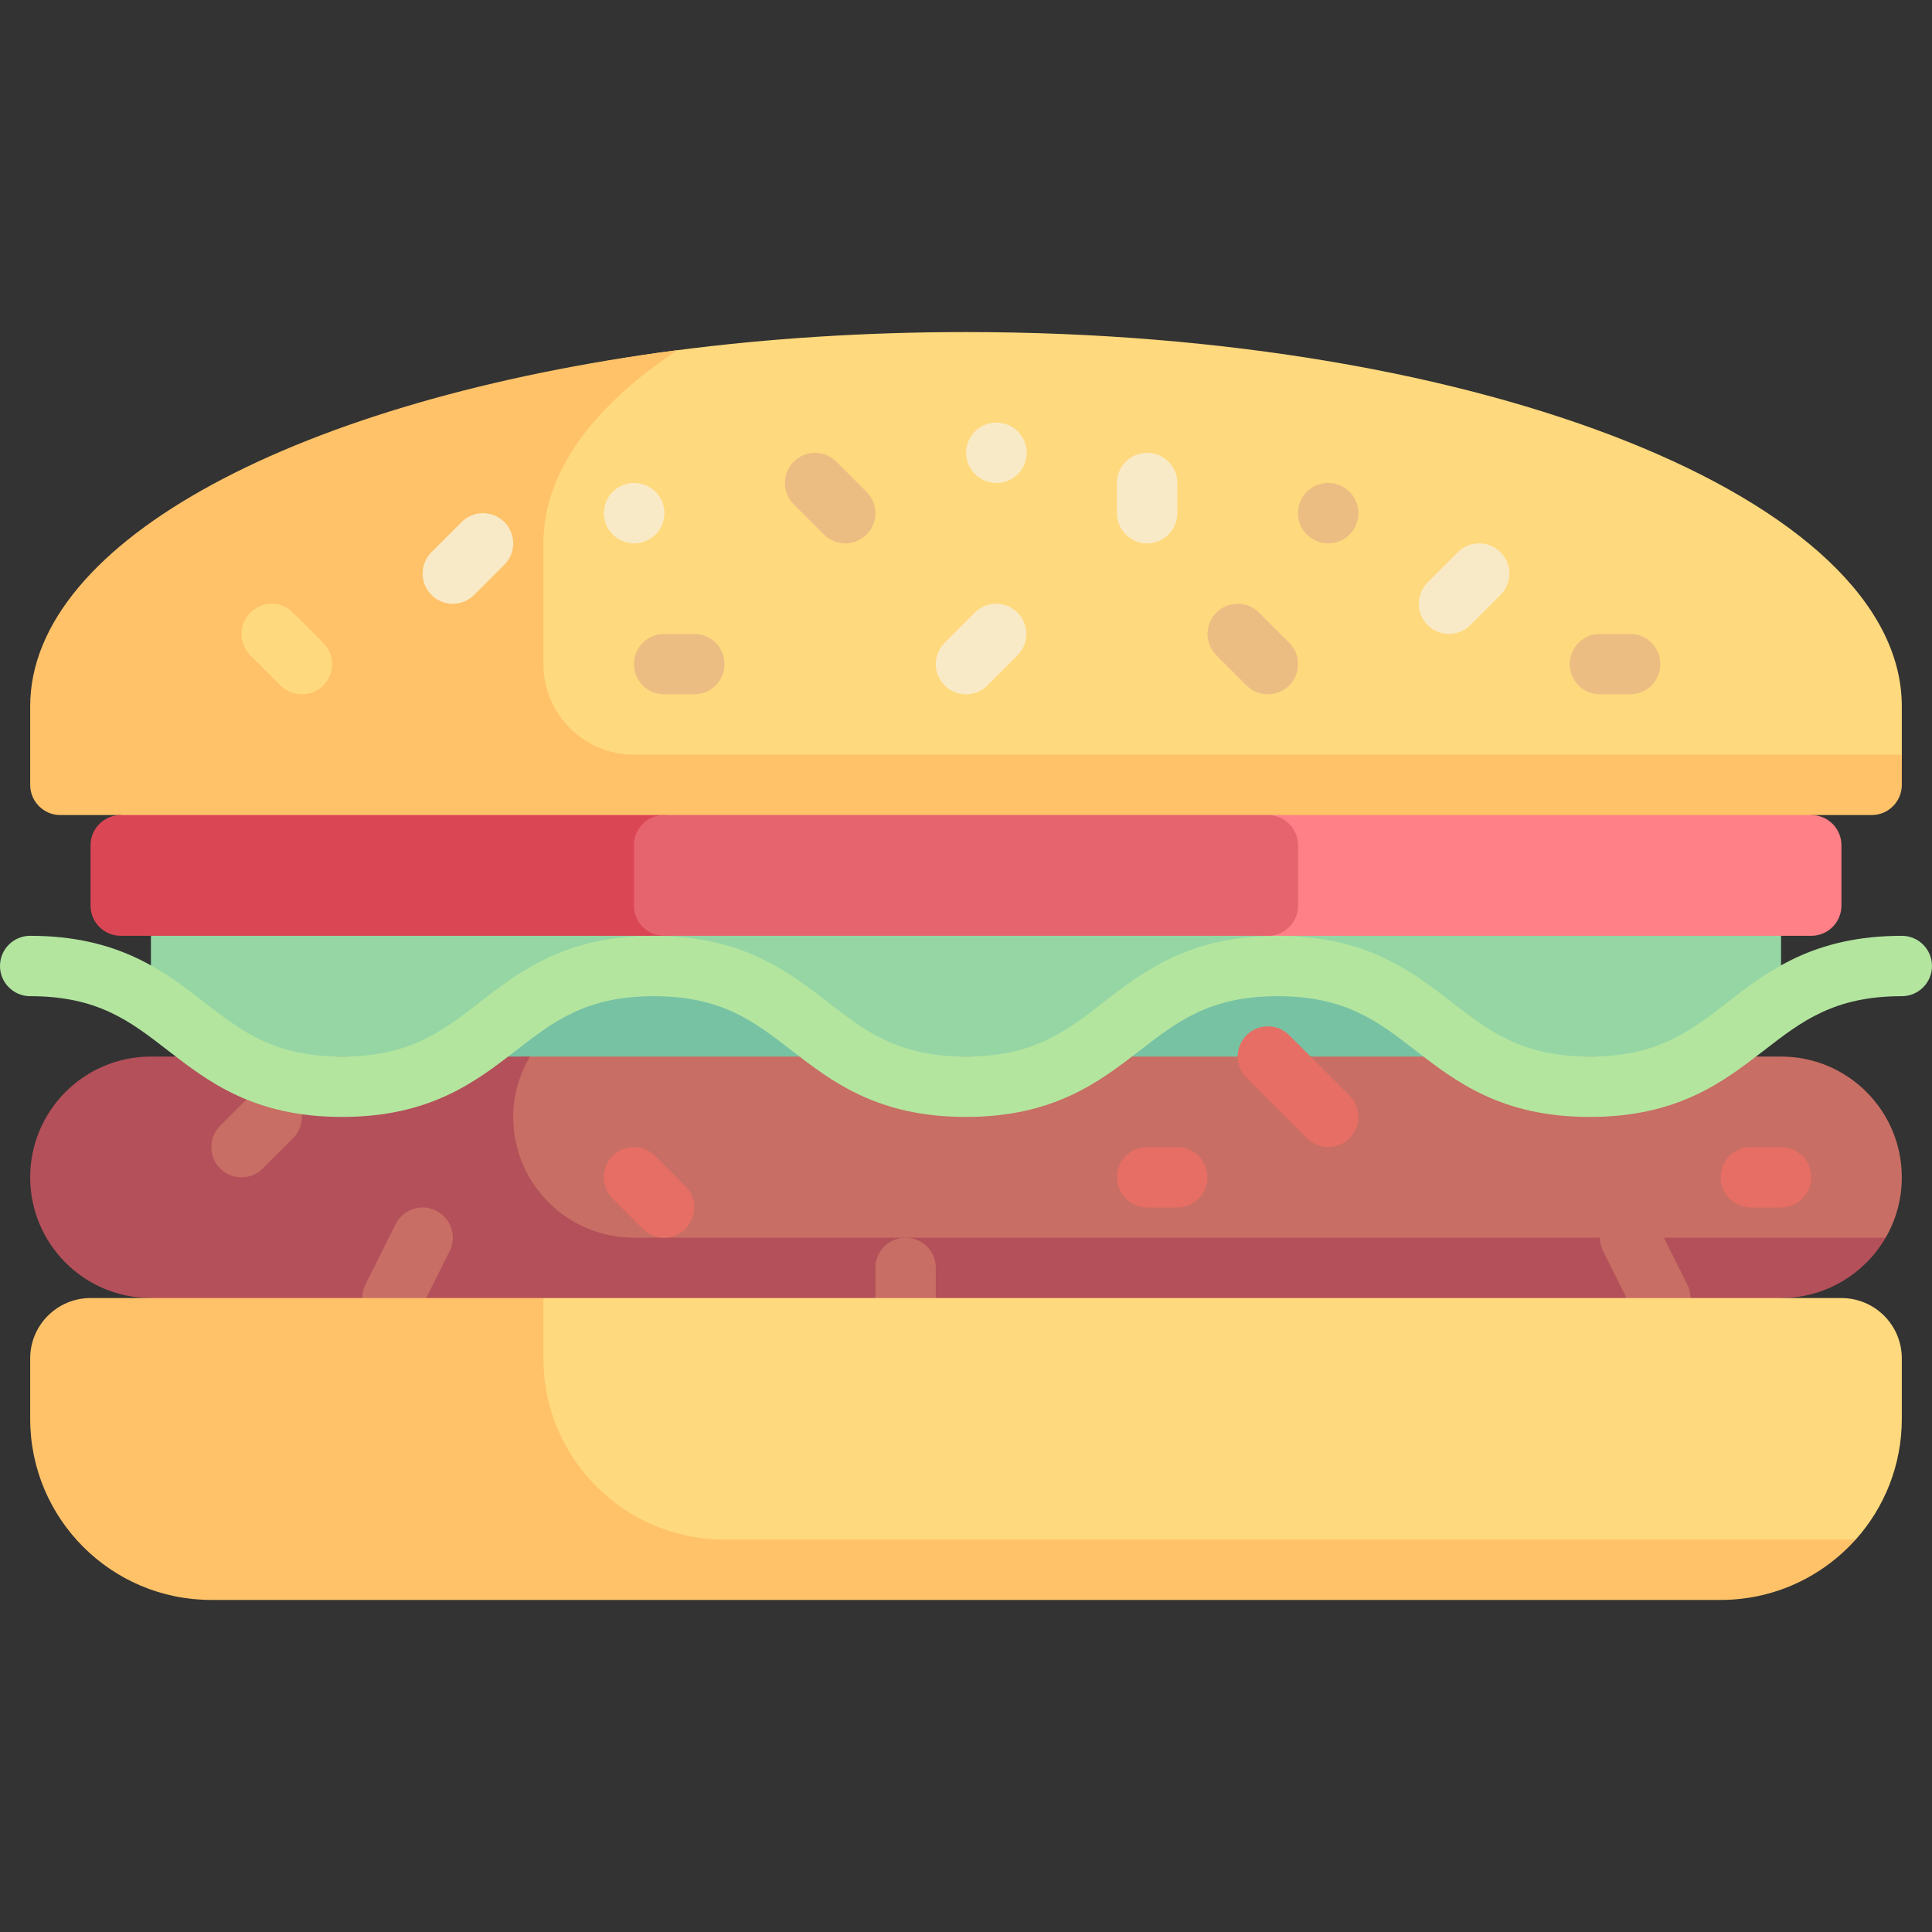 <svg id="Capa_1" enable-background="new 0 0 512 512" height="512" viewBox="0 0 512 512" width="512" xmlns="http://www.w3.org/2000/svg"><rect x="0" y="0" width="512" height="512" fill="#333333" stroke="none"/><path d="m256 88c-26.69 0-52.393 1.686-76.483 4.807-99.539 12.895-133.517 50.282-133.517 94.393v12.8c0 4.418 3.582 8 8 8h442c4.418 0 8-3.582 8-8v-12.8c0-54.787-111.033-99.2-248-99.2z" fill="#ffd97d"/><path d="m168 200c-13.255 0-24-10.745-24-24v-32c0-18.722 12.981-36.253 35.518-51.194-99.528 12.898-171.518 50.286-171.518 94.394v20.8c0 4.418 3.582 8 8 8h16l13 13.5h420.5l14.5-13.5h16c4.418 0 8-3.582 8-8v-8z" fill="#ffc269"/><path d="m120 160c-2.047 0-4.094-.781-5.656-2.344-3.125-3.125-3.125-8.188 0-11.313l8-8c3.125-3.125 8.188-3.125 11.313 0s3.125 8.188 0 11.313l-8 8c-1.563 1.563-3.61 2.344-5.657 2.344z" fill="#f9eac7"/><path d="m224 144c-2.047 0-4.094-.781-5.656-2.344l-8-8c-3.125-3.125-3.125-8.188 0-11.313s8.188-3.125 11.313 0l8 8c3.125 3.125 3.125 8.188 0 11.313-1.563 1.563-3.61 2.344-5.657 2.344z" fill="#ecbd83"/><path d="m336 184c-2.047 0-4.094-.781-5.656-2.344l-8-8c-3.125-3.125-3.125-8.188 0-11.313s8.188-3.125 11.313 0l8 8c3.125 3.125 3.125 8.188 0 11.313-1.563 1.563-3.61 2.344-5.657 2.344z" fill="#ecbd83"/><path d="m384 168c-2.047 0-4.094-.781-5.656-2.344-3.125-3.125-3.125-8.188 0-11.313l8-8c3.125-3.125 8.188-3.125 11.313 0s3.125 8.188 0 11.313l-8 8c-1.563 1.563-3.61 2.344-5.657 2.344z" fill="#f9eac7"/><path d="m304 144c-4.422 0-8-3.582-8-8v-8c0-4.418 3.578-8 8-8s8 3.582 8 8v8c0 4.418-3.578 8-8 8z" fill="#f9eac7"/><path d="m184 184h-8c-4.422 0-8-3.582-8-8s3.578-8 8-8h8c4.422 0 8 3.582 8 8s-3.578 8-8 8z" fill="#ecbd83"/><path d="m256 184c-2.047 0-4.094-.781-5.656-2.344-3.125-3.125-3.125-8.188 0-11.313l8-8c3.125-3.125 8.188-3.125 11.313 0s3.125 8.188 0 11.313l-8 8c-1.563 1.563-3.61 2.344-5.657 2.344z" fill="#f9eac7"/><path d="m432 184h-8c-4.422 0-8-3.582-8-8s3.578-8 8-8h8c4.422 0 8 3.582 8 8s-3.578 8-8 8z" fill="#ecbd83"/><path d="m80 184c-2.047 0-4.094-.781-5.656-2.344l-8-8c-3.125-3.125-3.125-8.188 0-11.313s8.188-3.125 11.313 0l8 8c3.125 3.125 3.125 8.188 0 11.313-1.563 1.563-3.61 2.344-5.657 2.344z" fill="#ffd97d"/><path d="m168.078 144c-4.422 0-8.039-3.582-8.039-8s3.539-8 7.961-8h.078c4.422 0 8 3.582 8 8s-3.578 8-8 8z" fill="#f9eac7"/><path d="m352 144c-4.422 0-8.039-3.582-8.039-8s3.539-8 7.961-8h.078c4.422 0 8 3.582 8 8s-3.578 8-8 8z" fill="#ecbd83"/><path d="m264.078 128c-4.422 0-8.039-3.582-8.039-8s3.539-8 7.961-8h.078c4.422 0 8 3.582 8 8s-3.578 8-8 8z" fill="#f9eac7"/><path d="m445 288h-374.667l-30.333-24v-24h432v24.333z" fill="#95d6a4"/><path d="m90.624 288h165.319c-41.337 0-41.337-32-82.674-32-41.323 0-41.323 32-82.645 32z" fill="#78c2a4"/><path d="m255.943 288h165.353c-41.352 0-41.352-32-82.705-32-41.324 0-41.324 32-82.648 32z" fill="#78c2a4"/><path d="m176 248h-144c-4.418 0-8-3.582-8-8v-16c0-4.418 3.582-8 8-8h144c4.418 0 8 3.582 8 8v16c0 4.418-3.582 8-8 8z" fill="#db4655"/><path d="m480 248h-144c-4.418 0-8-3.582-8-8v-16c0-4.418 3.582-8 8-8h144c4.418 0 8 3.582 8 8v16c0 4.418-3.582 8-8 8z" fill="#ff8086"/><path d="m336 248h-160c-4.418 0-8-3.582-8-8v-16c0-4.418 3.582-8 8-8h160c4.418 0 8 3.582 8 8v16c0 4.418-3.582 8-8 8z" fill="#e5646e"/><path d="m472 336h-323.5l-43-24c0-17.673 17.265-32 34.938-32h331.562c17.673 0 32 14.327 32 32 0 5.828-1.558 11.293-4.281 15.999z" fill="#c86e64"/><path d="m168 328c-17.673 0-32-14.327-32-32 0-5.859 1.689-11.277 4.438-16h-100.438c-17.673 0-32 14.327-32 32s14.327 32 32 32l14.5 10.5h404l13.5-10.5c11.814 0 22.178-6.476 27.721-16z" fill="#b4505a"/><path d="m103.992 352c-1.203 0-2.422-.27-3.57-.844-3.953-1.977-5.555-6.781-3.578-10.734l8-16c1.984-3.957 6.773-5.559 10.734-3.578 3.953 1.977 5.555 6.781 3.578 10.734l-8 16c-1.406 2.805-4.226 4.422-7.164 4.422z" fill="#c86e64"/><g fill="#e66e64"><path d="m352 304c-2.047 0-4.094-.781-5.656-2.344l-16-16c-3.125-3.125-3.125-8.188 0-11.313s8.188-3.125 11.313 0l16 16c3.125 3.125 3.125 8.188 0 11.313-1.563 1.563-3.61 2.344-5.657 2.344z"/><path d="m312 320h-8c-4.422 0-8-3.582-8-8s3.578-8 8-8h8c4.422 0 8 3.582 8 8s-3.578 8-8 8z"/><path d="m176 328c-2.047 0-4.094-.781-5.656-2.344l-8-8c-3.125-3.125-3.125-8.188 0-11.313s8.188-3.125 11.313 0l8 8c3.125 3.125 3.125 8.188 0 11.313-1.563 1.563-3.61 2.344-5.657 2.344z"/></g><path d="m64 312c-2.047 0-4.094-.781-5.656-2.344-3.125-3.125-3.125-8.188 0-11.313l8-8c3.125-3.125 8.188-3.125 11.313 0s3.125 8.188 0 11.313l-8 8c-1.563 1.563-3.61 2.344-5.657 2.344z" fill="#c86e64"/><path d="m440.008 352c-2.938 0-5.758-1.617-7.164-4.422l-8-16c-1.977-3.953-.375-8.758 3.578-10.734 3.945-1.98 8.75-.379 10.734 3.578l8 16c1.977 3.953.375 8.758-3.578 10.734-1.148.574-2.367.844-3.57.844z" fill="#c86e64"/><path d="m472 320h-8c-4.422 0-8-3.582-8-8s3.578-8 8-8h8c4.422 0 8 3.582 8 8s-3.578 8-8 8z" fill="#e66e64"/><path d="m240 352c-4.422 0-8-3.582-8-8v-8c0-4.418 3.578-8 8-8s8 3.582 8 8v8c0 4.418-3.578 8-8 8z" fill="#c86e64"/><path d="m456 417h-318c-26.51 0-48-21.49-48-48v-9l54-16h344c8.837 0 16 7.163 16 16v16c0 12.295-4.623 23.511-12.225 32.004z" fill="#ffd97d"/><path d="m192 408c-26.51 0-48-21.49-48-48v-16h-120c-8.836 0-16 7.163-16 16v16c0 26.51 21.49 48 48 48h400c14.198 0 26.983-6.201 35.771-16z" fill="#ffc269"/><path d="m421.297 296c-23.406 0-35.539-9.391-46.25-17.672-9.93-7.688-18.508-14.328-36.453-14.328-17.93 0-26.5 6.641-36.43 14.328-10.695 8.281-22.828 17.672-46.219 17.672-23.398 0-35.531-9.391-46.234-17.672-9.93-7.688-18.508-14.328-36.445-14.328-17.922 0-26.5 6.637-36.422 14.324-10.696 8.285-22.821 17.676-46.219 17.676-23.391 0-35.516-9.391-46.211-17.676-9.922-7.687-18.492-14.324-36.414-14.324-4.422 0-8-3.582-8-8s3.578-8 8-8c23.391 0 35.516 9.391 46.211 17.676 9.922 7.687 18.492 14.324 36.414 14.324s26.5-6.637 36.422-14.324c10.695-8.285 22.82-17.676 46.219-17.676 23.406 0 35.539 9.391 46.242 17.676 9.93 7.688 18.508 14.324 36.438 14.324 17.922 0 26.492-6.637 36.422-14.324 10.702-8.285 22.827-17.676 46.226-17.676 23.406 0 35.539 9.391 46.25 17.672 9.93 7.688 18.508 14.328 36.453 14.328s26.523-6.641 36.453-14.328c10.711-8.281 22.844-17.672 46.25-17.672 4.422 0 8 3.582 8 8s-3.578 8-8 8c-17.945 0-26.523 6.641-36.453 14.328-10.711 8.281-22.844 17.672-46.25 17.672z" fill="#b3e59f"/></svg>
